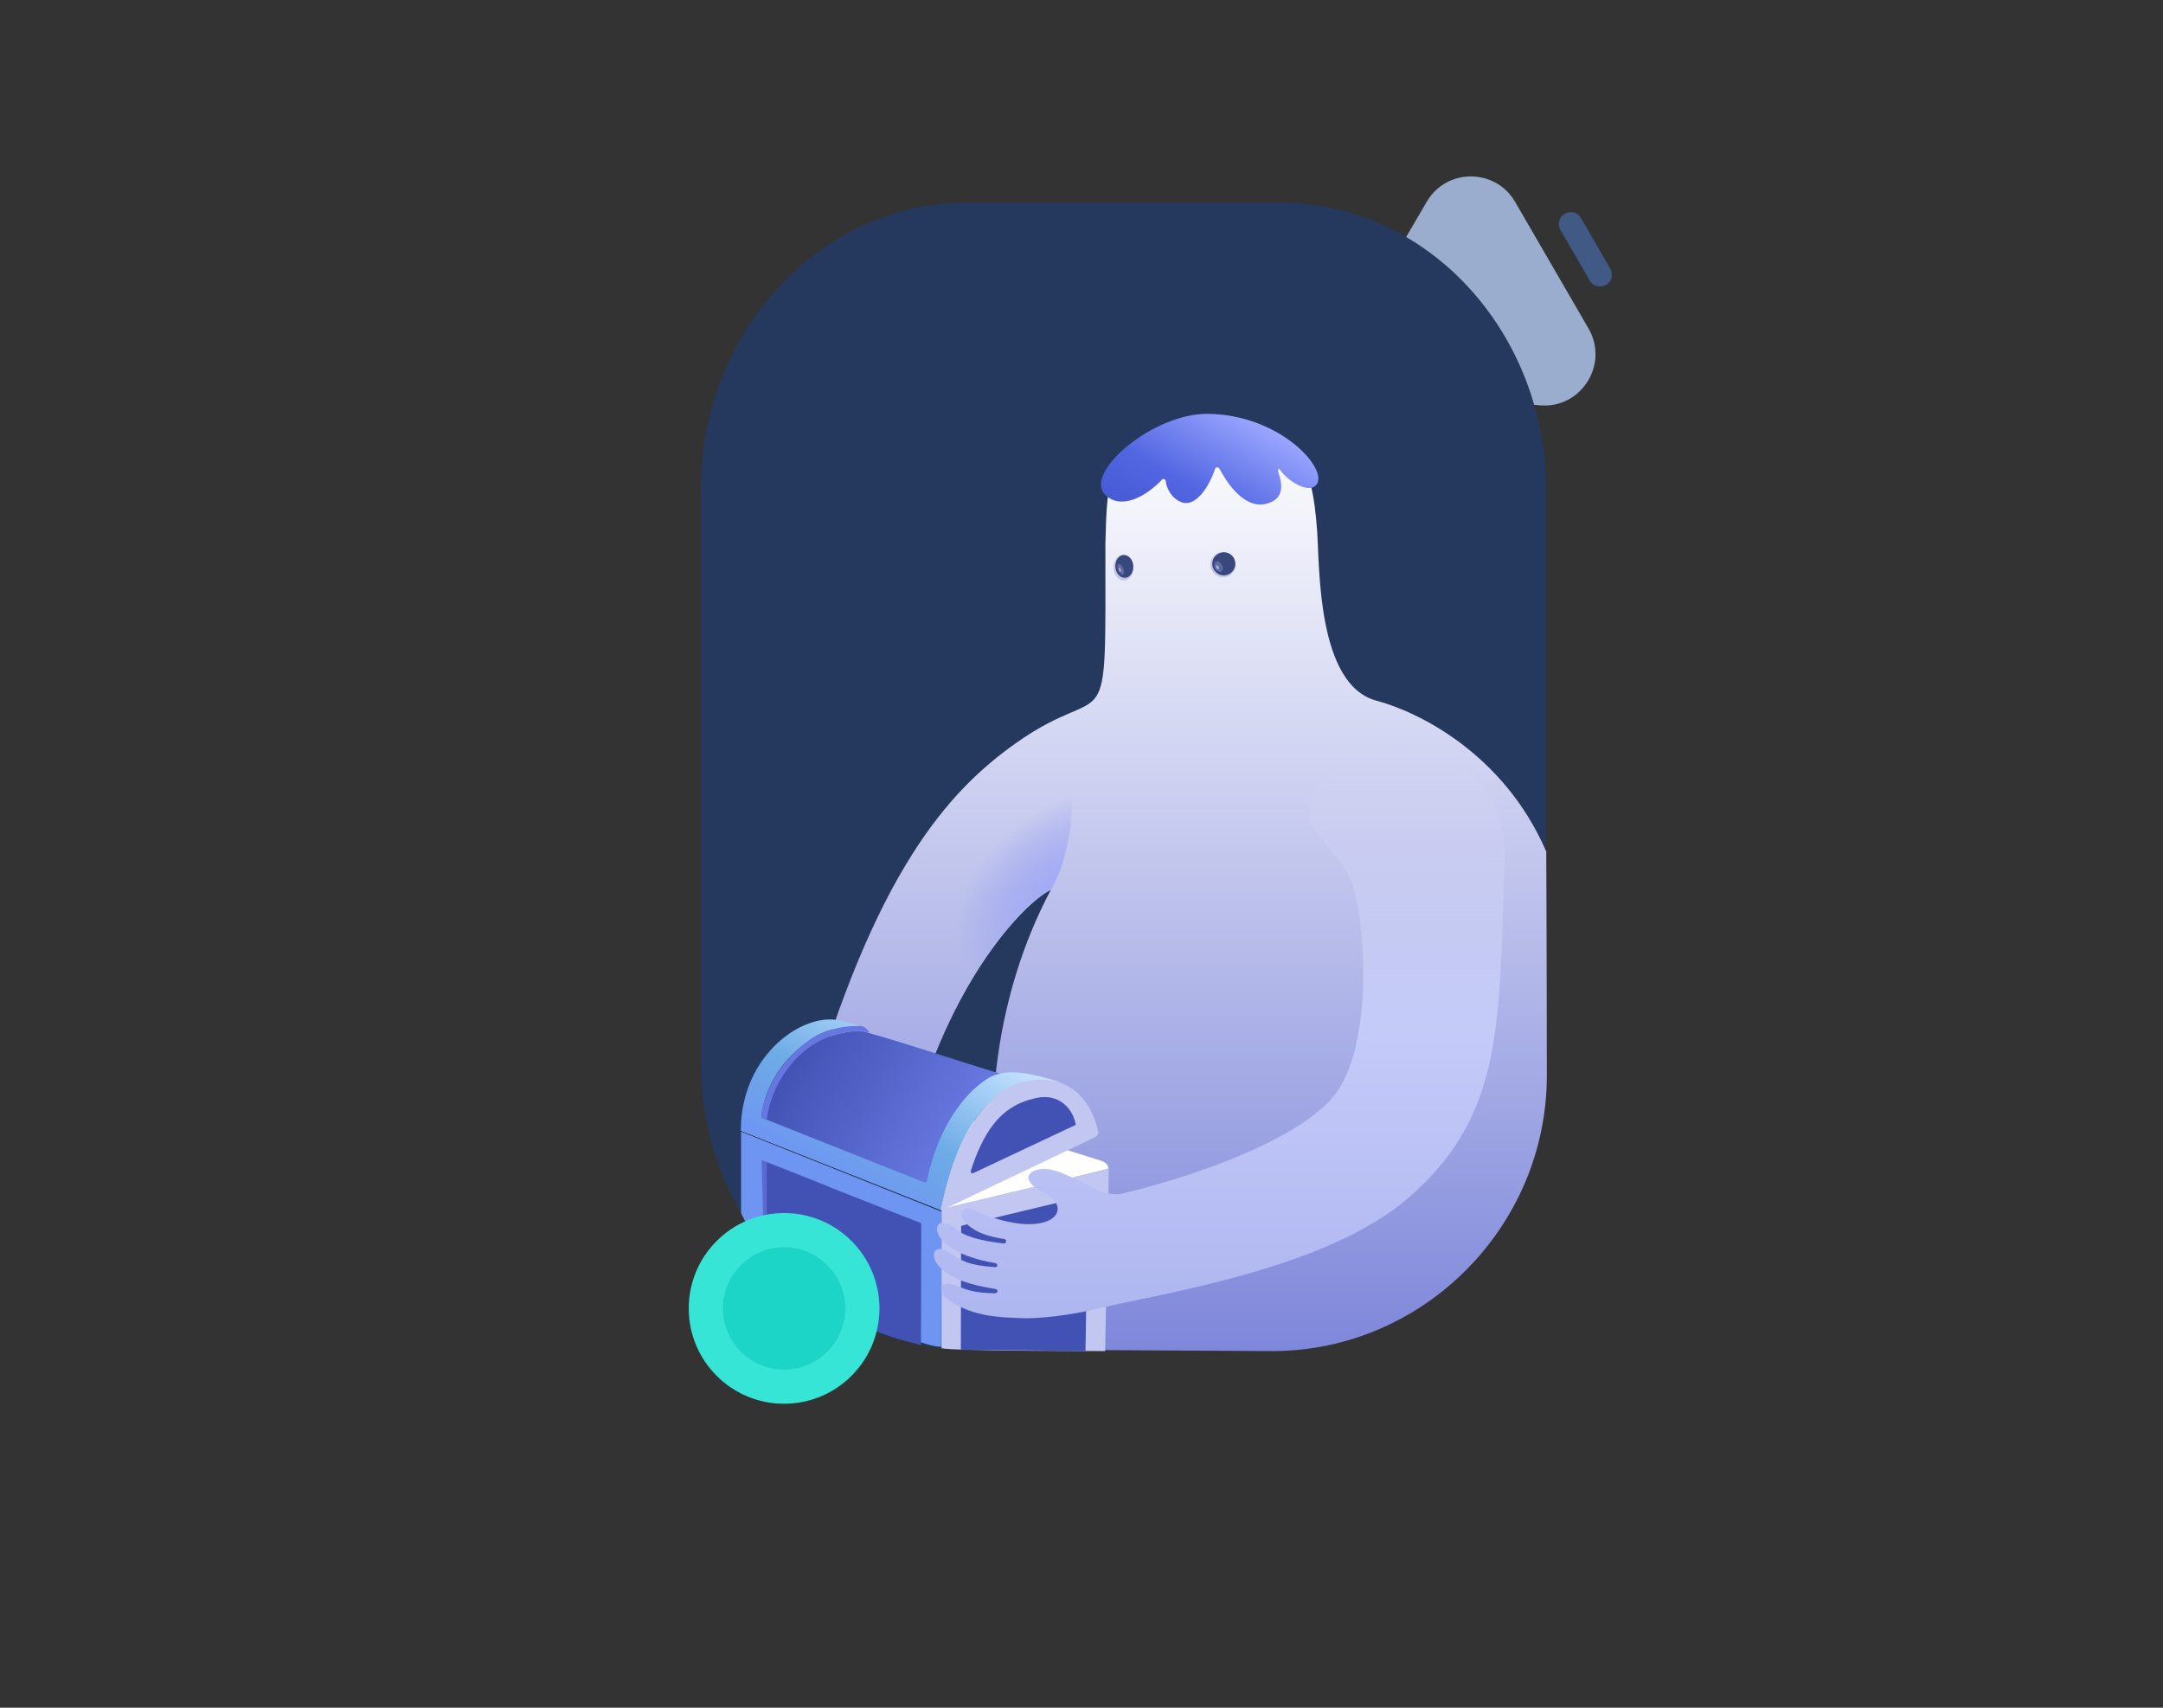 <svg width="760" height="600" viewBox="0 0 760 600" fill="none" xmlns="http://www.w3.org/2000/svg">
<rect x="0" y="0" width="760" height="600" fill="#333333" stroke="none"/>
<g clip-path="url(#clip0)">
<path d="M532.4 71.001C525.5 59.001 508.2 59.001 501.3 70.901L477.8 111.101C471.1 122.501 478.6 137.001 491.8 138.101L541 142.401C555.5 143.701 565.4 128.101 558.2 115.501L532.4 71.001Z" fill="#9AADCE"/>
<path d="M543.3 172.499C543.3 116.499 501.4 71.199 449.7 71.199H339.9C288.2 71.199 246.2 116.499 246.2 172.499V372.699C246.2 428.699 288.1 473.999 339.8 473.999H449.6C501.3 473.999 543.2 428.599 543.2 372.699V172.499H543.3Z" fill="#25395F"/>
<path d="M462.8 186.7C463.7 199.6 462.8 240.7 483.7 246.2C497.7 249.9 528.2 264.3 543.3 299.2C543.3 299.2 543.5 345.6 543.5 377.7C543.6 430.9 500.1 474.7 447 474.7L360.5 474.2C360.5 474.2 328.7 389.2 369.2 312.7C362.2 315.7 335.7 340.3 320.7 393.7C302.3 413.7 280.5 398.3 283.2 391.2C307.5 305.7 333.6 277.7 356.8 261.2C390.1 237.5 388.4 264.7 388.4 190.8C389.1 171.2 387.4 149.4 423.6 148.3C455.2 147.2 461 160.8 462.8 186.7Z" fill="url(#paint0_linear)"/>
<path d="M389.5 410.599C389.5 410.599 389.5 408.699 387.1 407.899L316.6 385.699L260.3 397.199L330.7 425.099L389.5 410.599Z" fill="white"/>
<path d="M330.8 424.699V473.699C335 474.699 388.3 474.699 388.3 474.699L389.6 410.699L330.8 424.699Z" fill="#C2C7F2"/>
<path d="M381.4 474.7L382.3 420L338 430.6C337.8 430.6 337.7 430.8 337.7 431L337.6 474.2L381.4 474.7Z" fill="#4252B4"/>
<path d="M330.8 425.7L330.7 473.2C321.6 473.2 271.6 451.7 260.4 426.2V397.6L330.8 425.7Z" fill="#6E95F2"/>
<path d="M291.2 459.2C287 457 273 443.7 268.4 437.7L267.6 408C267.6 407.7 267.9 407.6 268.1 407.7L291 416.8C291.1 416.9 291.2 417 291.2 417.1V459.2Z" fill="#5C69D2"/>
<path d="M323.5 429.7C323.6 429.8 323.7 429.9 323.7 430L323.6 472.6C318.4 471.1 288 465.1 269.4 439.1V408.4L323.5 429.7Z" fill="#4252B4"/>
<path d="M326.1 416.701L268.9 393.901C269.9 383.201 276.8 373.001 286.1 366.801C292.3 362.701 301.5 361.901 303 362.301C318.2 366.401 340.4 374.101 355.5 378.401C340.2 381.601 329.4 398.801 326.1 416.701Z" fill="url(#paint1_linear)"/>
<path d="M267.5 392.601C267.5 392.601 267.5 381.101 279.6 369.301C289.5 359.601 301.1 360.301 302.2 360.401C303.4 360.501 305.1 361.601 305.4 362.901C304.5 362.701 302.9 362.201 302.9 362.201C301 362.001 291.2 362.401 283.2 368.901C275.2 375.301 270.7 384.201 269.4 393.301C268.8 393.201 267.5 392.601 267.5 392.601Z" fill="#6777E1"/>
<path d="M296.2 358.901C298 359.401 300.4 359.901 302.5 360.501C298.2 360.301 291.2 360.901 284.9 365.101C275.6 371.301 268.7 381.401 267.5 392.101C267.5 392.401 267.6 392.701 267.9 392.801L324.7 415.401C325.1 415.601 325.6 415.301 325.7 414.901C328.5 400.501 336.2 385.701 347.1 378.901C353.8 374.701 363.2 377.501 372.7 380.201C350.8 376.901 337.5 392.001 330.6 425.201L260.3 397.201C260.3 369.801 283.6 354.601 296.2 358.901Z" fill="url(#paint2_linear)"/>
<path d="M384.5 399.701L330.7 425.301C330.7 425.301 337.5 379.301 365.8 379.301C381.1 379.301 385.1 393.801 385.9 397.701C386.1 398.901 384.5 399.701 384.5 399.701Z" fill="#C2C7F2"/>
<path d="M378 395.201C377 389.401 372 384.201 364.5 385.701C357 387.201 350 391.001 344.6 402.401C343.1 405.501 342 408.601 341.1 411.401C340.9 411.901 341.4 412.301 341.9 412.201L378 395.201Z" fill="#4252B4"/>
<path fill-rule="evenodd" clip-rule="evenodd" d="M473.7 307.201C469.1 299.201 459.7 289.601 459.7 288.701C461.2 251.301 530.6 251.901 528.7 302.701C526.6 359.201 528.7 391.701 494.7 421.001C465.9 445.801 408.8 454.301 386.5 459.601C376.1 462.201 363.9 463.501 358.1 463.101C352.3 462.801 343.6 462.801 335.4 458.101C327.8 453.801 330.3 449.201 336.1 451.701C340.4 453.501 342.6 454.201 349.6 454.401C350.1 454.401 350.5 454.001 350.5 453.501C350.4 453.201 350.2 453.001 349.9 452.901C343.9 451.901 337.3 450.601 332.4 447.101C325.2 442.001 328.1 436.301 333.3 439.901C333.4 440.001 333.5 440.101 333.6 440.101C337.9 443.101 340.6 444.601 349.7 445.201C350.1 445.201 350.4 445.001 350.4 444.601C350.4 444.201 350.2 443.901 349.8 443.801C343.7 442.801 336.1 440.701 331.6 436.301C326.8 431.601 329.9 426.901 335.3 431.401C339.2 434.601 344 435.801 352.6 436.901C352.9 436.901 353.2 436.801 353.4 436.501C353.7 436.001 353.4 435.301 352.8 435.301C348.7 434.701 344.5 433.601 341.5 431.501C335.2 427.201 338.1 422.401 343.4 425.701C368.4 436.401 378.3 425.001 367 419.201C355.7 413.501 363.8 409.201 370.3 411.201C370.6 411.301 371 411.401 371.5 411.501C376.1 413.301 379.8 415.001 382.6 416.601C386.2 418.701 390.7 420.301 394.7 419.301C432.6 409.901 461.5 396.101 470.1 383.101C483.5 363.201 479.2 316.701 473.7 307.201Z" fill="url(#paint3_linear)"/>
<path d="M409.6 169C409.6 168.4 408.7 168.1 408.4 168.4C403.2 174 393.9 179.7 388.1 173.6C381 165.9 405.1 145.2 424.4 145.4C449.2 145.7 465.8 163.8 462.9 169.7C460.6 174.3 452.3 168.9 449.8 165.1C449.2 164.1 448.9 165.2 449.2 166C450.6 170.1 451.4 175.4 444.9 177C436.8 179 430.6 168.7 428.5 164.7C428.2 164.1 427.2 164 427 164.6C424.7 171.4 420.2 177.8 415.6 176.6C411.3 175.3 409.7 170.8 409.6 169Z" fill="url(#paint4_linear)"/>
<path opacity="0.49" d="M433.8 196.901C434.7 199.201 433.5 201.801 431.2 202.601C428.9 203.401 426.4 202.201 425.6 199.901C424.7 197.601 425.9 195.001 428.2 194.201C430.4 193.401 433 194.601 433.8 196.901Z" fill="#9AA0CA"/>
<path d="M433.8 196.701C434.6 198.801 433.5 201.101 431.4 201.901C429.3 202.701 427 201.601 426.2 199.501C425.4 197.401 426.5 195.101 428.6 194.301C430.8 193.501 433.1 194.601 433.8 196.701Z" fill="#38477D"/>
<path d="M427.2 197.3C427.9 196.9 428.8 197.5 429.3 198.4C429.8 199.4 429.7 200.5 429.1 200.8C428.4 201.2 427.5 200.6 427 199.7C426.5 198.7 426.6 197.6 427.2 197.3Z" fill="#B5BAEF" fill-opacity="0.3"/>
<path d="M427.4 198.6C427.6 198.5 428 198.7 428.2 199.1C428.4 199.5 428.4 199.9 428.1 200C427.9 200.1 427.5 199.9 427.3 199.5C427.2 199.2 427.2 198.7 427.4 198.6Z" fill="#9CB0CD"/>
<path opacity="0.49" d="M398 198C398.7 200.3 397.8 202.9 396 203.7C394.2 204.5 392.2 203.3 391.5 200.9C390.8 198.6 391.7 196 393.5 195.2C395.3 194.4 397.3 195.7 398 198Z" fill="#9AA0CA"/>
<path d="M398 197.701C398.6 199.801 397.8 202.101 396.2 202.801C394.6 203.501 392.7 202.401 392.1 200.301C391.5 198.201 392.3 195.901 393.9 195.201C395.5 194.501 397.4 195.601 398 197.701Z" fill="#38477D"/>
<path d="M392.9 198.201C393.4 197.901 394.1 198.501 394.6 199.501C395.1 200.501 395.1 201.601 394.6 201.801C394.1 202.101 393.4 201.501 393 200.501C392.5 199.501 392.5 198.401 392.9 198.201Z" fill="#B5BAEF" fill-opacity="0.3"/>
<path d="M393.2 199.5C393.4 199.4 393.6 199.6 393.8 200C394 200.4 394 200.8 393.8 200.9C393.6 201 393.4 200.8 393.2 200.4C393 200 393 199.6 393.2 199.5Z" fill="#9CB0CD"/>
<path d="M376.2 279.2C377.4 283.2 376.2 300.7 369.2 312.7C369.2 312.7 356.7 317.7 339.2 347.7C334.3 348.7 330.7 321.7 339.2 306.2C344 297.4 374.7 274.2 376.2 279.2Z" fill="url(#paint5_radial)"/>
<path d="M275.5 493.199C294.002 493.199 309 478.201 309 459.699C309 441.198 294.002 426.199 275.5 426.199C256.998 426.199 242 441.198 242 459.699C242 478.201 256.998 493.199 275.5 493.199Z" fill="#37E5D7"/>
<path d="M275.5 481.199C287.374 481.199 297 471.573 297 459.699C297 447.825 287.374 438.199 275.5 438.199C263.626 438.199 254 447.825 254 459.699C254 471.573 263.626 481.199 275.5 481.199Z" fill="#1DD5C6"/>
<path d="M564.3 100.101C566.3 99.001 567 96.401 565.8 94.401L555.5 76.601C554.4 74.601 551.8 73.901 549.8 75.101C547.8 76.201 547.1 78.801 548.3 80.801L558.6 98.601C559.7 100.601 562.3 101.201 564.3 100.101Z" fill="#405985"/>
</g>
<defs>
<linearGradient id="paint0_linear" x1="413.255" y1="148.168" x2="413.255" y2="474.651" gradientUnits="userSpaceOnUse">
<stop stop-color="white"/>
<stop offset="1" stop-color="#7E87DA"/>
</linearGradient>
<linearGradient id="paint1_linear" x1="341.359" y1="403.005" x2="280.539" y2="367.891" gradientUnits="userSpaceOnUse">
<stop stop-color="#6A7BE4"/>
<stop offset="1" stop-color="#4252B4"/>
</linearGradient>
<linearGradient id="paint2_linear" x1="296.212" y1="417.972" x2="331.691" y2="356.52" gradientUnits="userSpaceOnUse">
<stop stop-color="#6E95F2"/>
<stop offset="0.421" stop-color="#6DACE6"/>
<stop offset="1" stop-color="#C9E5FF"/>
</linearGradient>
<linearGradient id="paint3_linear" x1="428.401" y1="463.148" x2="428.401" y2="262.371" gradientUnits="userSpaceOnUse">
<stop stop-color="#AEB6F0"/>
<stop offset="0.51" stop-color="#C5CBF9"/>
<stop offset="1" stop-color="#D9DBF4" stop-opacity="0"/>
</linearGradient>
<linearGradient id="paint4_linear" x1="438.175" y1="145.83" x2="413.439" y2="188.674" gradientUnits="userSpaceOnUse">
<stop stop-color="#9AA6FF"/>
<stop offset="0.637" stop-color="#5266E2"/>
<stop offset="1" stop-color="#475BD5"/>
</linearGradient>
<radialGradient id="paint5_radial" cx="0" cy="0" r="1" gradientUnits="userSpaceOnUse" gradientTransform="translate(375.818 313.169) rotate(-127.451) scale(29.602 44.717)">
<stop stop-color="#A1A9F9"/>
<stop offset="1" stop-color="#8A94F0" stop-opacity="0"/>
</radialGradient>
<clipPath id="clip0">
<rect width="324.3" height="431.2" fill="white" transform="translate(242 62)"/>
</clipPath>
</defs>
</svg>
